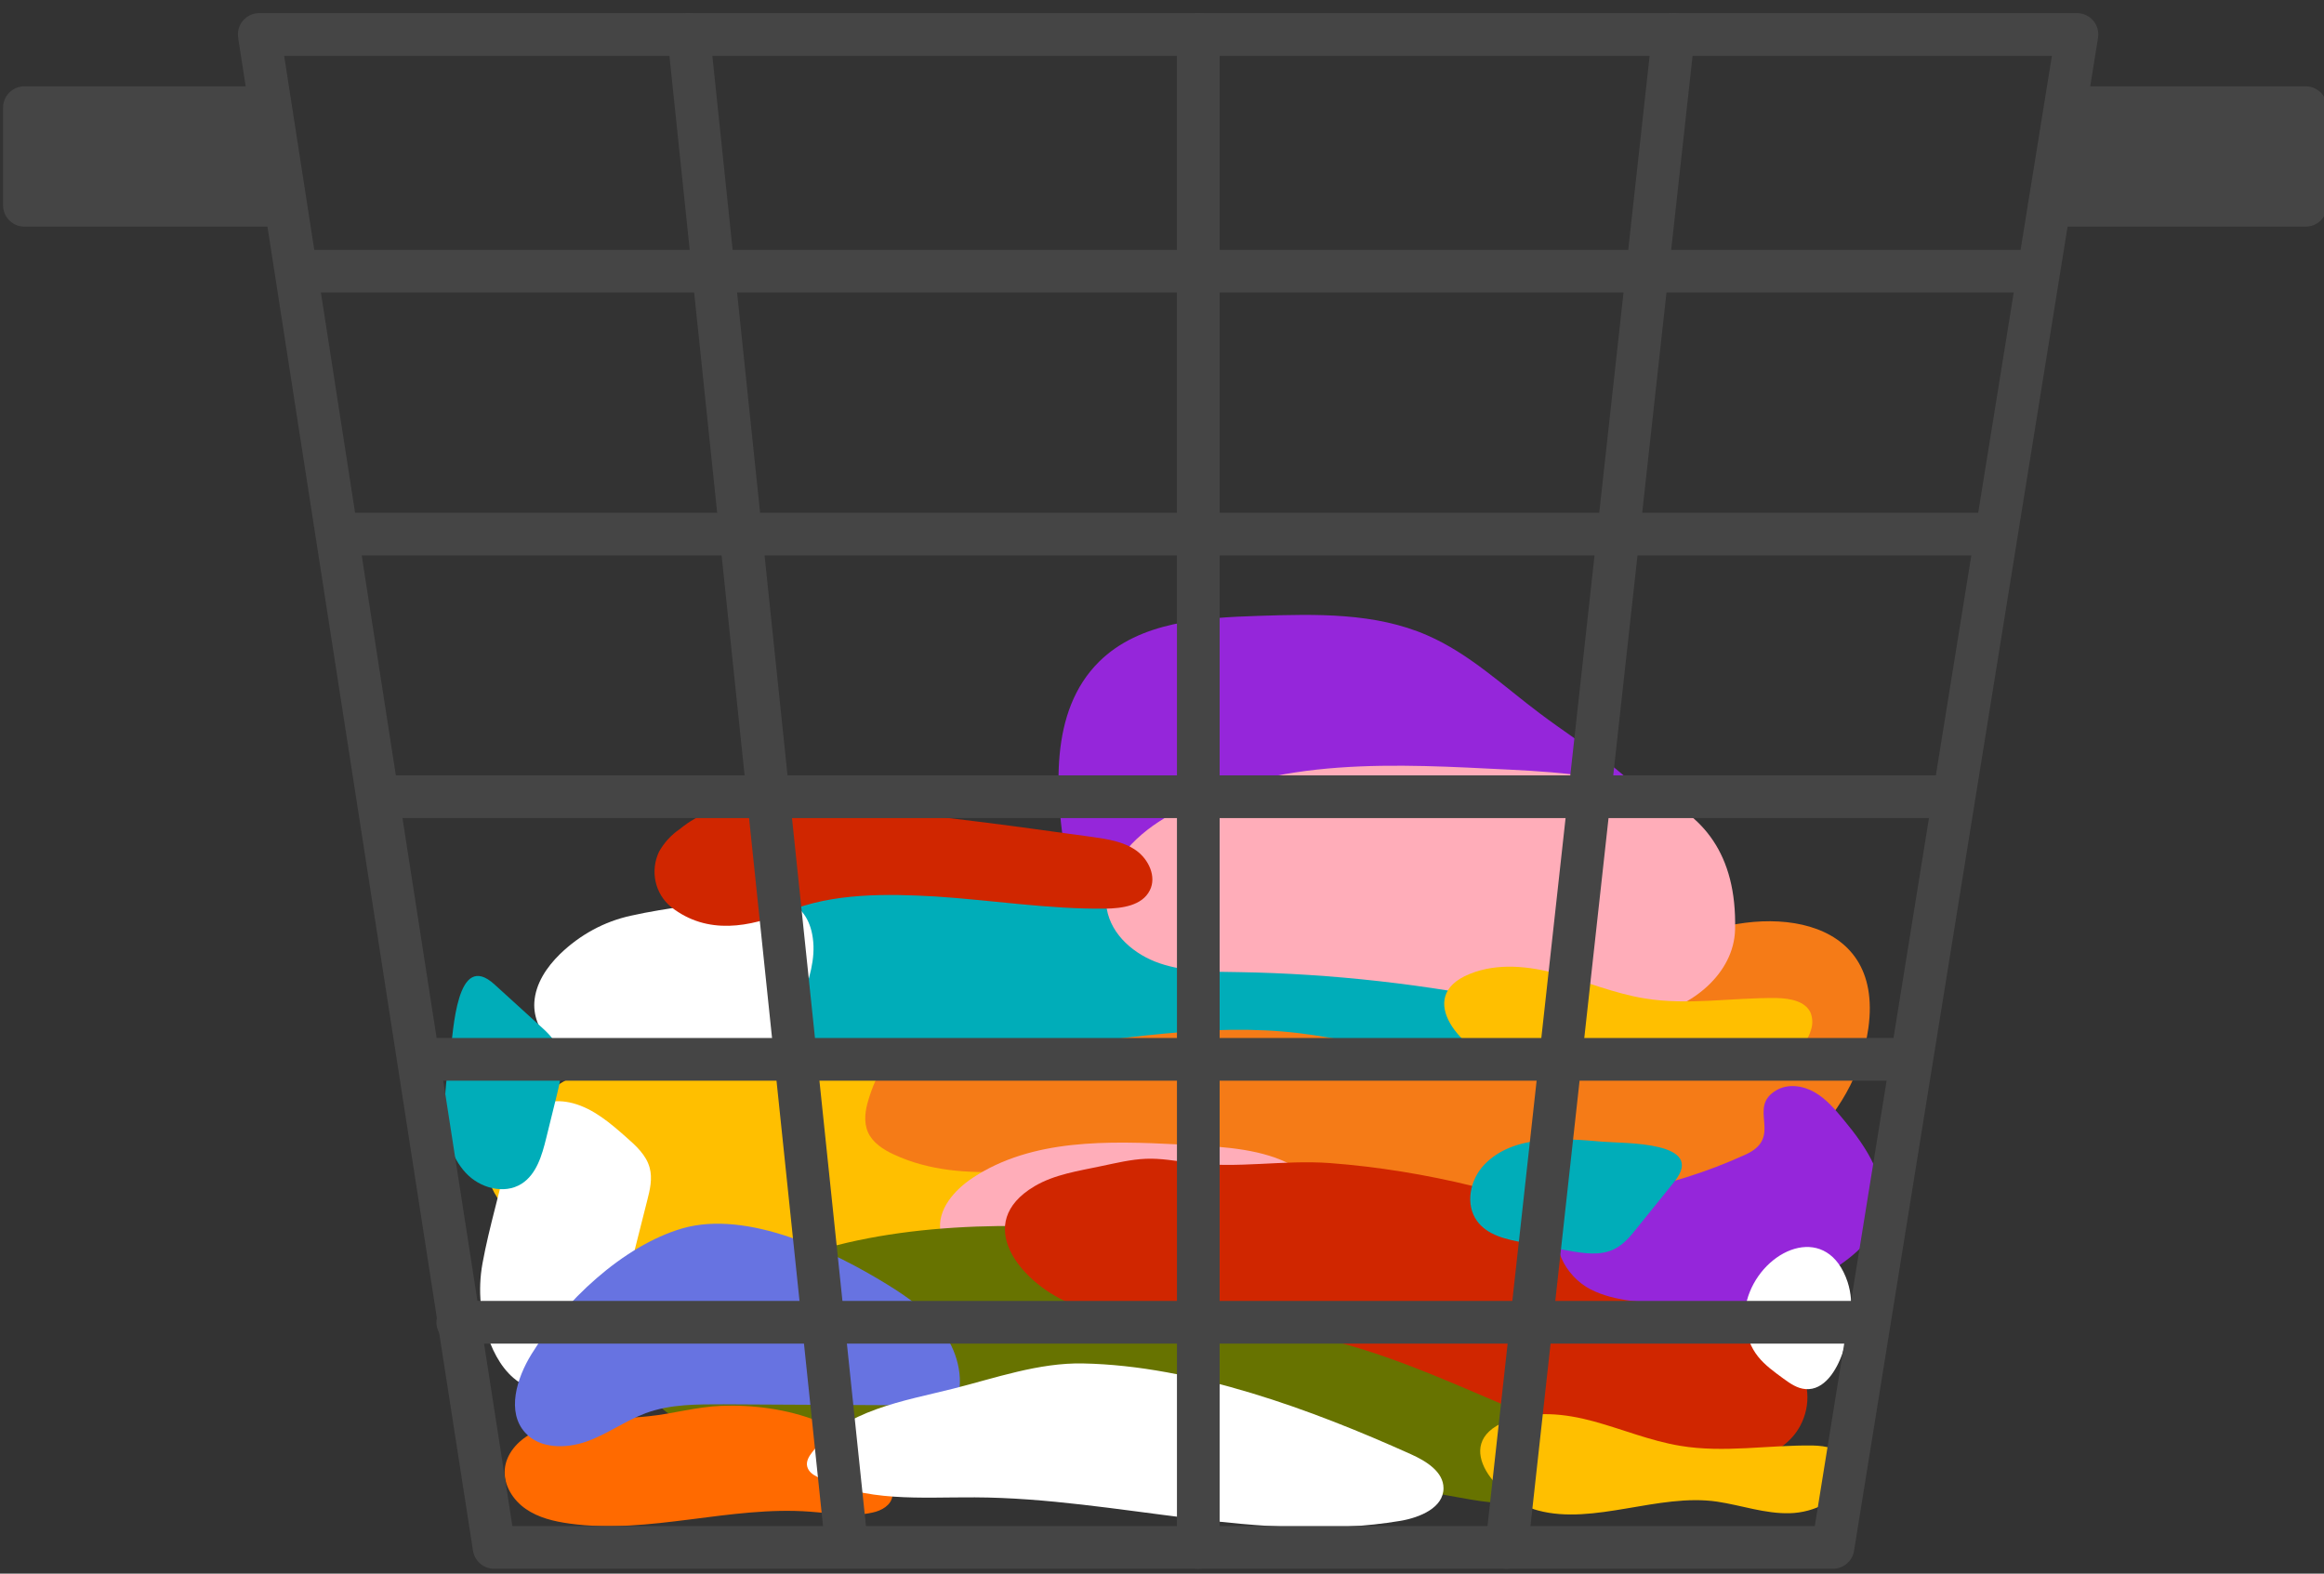 <?xml version="1.0" encoding="utf-8"?>
<!-- Generator: Adobe Illustrator 22.1.0, SVG Export Plug-In . SVG Version: 6.00 Build 0)  -->
<svg version="1.1" id="Layer_1" xmlns="http://www.w3.org/2000/svg" xmlns:xlink="http://www.w3.org/1999/xlink" x="0px" y="0px"
	 viewBox="0 0 762 515.9" style="enable-background:new 0 0 762 515.9;" xml:space="preserve">
<rect x="0" y="0" width="762" height="515.9" fill="#333333" stroke="none"/>
<style type="text/css">
	.st0{fill:#9526DA;}
	.st1{fill:#FFBF00;}
	.st2{fill:#F57B17;}
	.st3{fill:#00ADB9;}
	.st4{fill:#FFADB9;}
	.st5{fill:#677300;}
	.st6{fill:#D02600;}
	.st7{fill:#FFFFFF;}
	.st8{fill:#FF6A00;}
	.st9{fill:#6773E1;}
	.st10{fill:none;stroke:#454545;stroke-width:14;stroke-linecap:round;stroke-linejoin:round;}
	.st11{fill:#454545;stroke:#454545;stroke-width:14;stroke-linecap:round;stroke-linejoin:round;}
</style>
<title>Asset 84</title>
<g id="Layer_2_1_">
	<g id="_2">
		<path class="st0" d="M496.9,313.3c13.7,5,29.3,11.3,42.2,4.6c16.3-8.5,17-32.9,7.1-48.3s-26.7-24.7-41.3-35.7
			c-12-9-23.1-19.6-36.9-25.6c-17.1-7.5-36.5-7-55.2-6.4s-39.1,1.9-52.4,15c-16.5,16.3-14.5,43.1-10.7,65.9c1.4,8.5,3,17.2,7.4,24.7
			s12.1,13.6,20.7,13.6c22.6,0,10.8-28.4,37.6-26.1C443.2,297.5,470.6,303.6,496.9,313.3z"/>
		<path class="st1" d="M382.8,367.5c36.3,10.8,74.5,13.4,111.9,7.8c14.2-2.1,28.9-5.4,42.6-1.1s25,20,18.9,33
			c-2.6,5.5-7.8,9.4-13.1,12.5c-27.9,16.1-62.4,15.8-94.2,10.6s-63-15-95.3-16.1c-30.4-1.1-60.4,5.5-90.6,8.2
			c-42.6,3.7-155-24.6-75-69.7C257.3,313.5,314.4,347.1,382.8,367.5z"/>
		<path class="st2" d="M465.7,333.9c-33.5-2.1-65.4-15.4-98.9-17.5s-72.4,11.9-82,44c-1.1,3.5-1.7,7.4-0.2,10.8s5,5.7,8.5,7.3
			c23.3,10.8,50.5,3.3,76.2,2.1c30.6-1.4,60.7,6.8,90.6,13.3s61.3,11.5,91,4s57.4-30.4,61.7-60.8c5.4-38.5-36-40.8-61.5-28.3
			C521.5,323.5,501.4,336.2,465.7,333.9z"/>
		<path class="st3" d="M337.7,343.9c29.3-3,58.8-8.7,88.1-5.2c12.7,1.5,25.2,4.8,38,5.4s26.4-1.8,36.1-10.2
			c9.7-8.4,13.9-23.8,6.9-34.5c-8.3-12.4-26-12.9-40.9-12.6c-39,0.6-78.1-2.7-116.5-9.7c-26-4.7-58.7-13.8-84.5-2.9
			c-19.5,8.2-35.2,35.2-20.1,54.8C262,351.1,314.3,346.3,337.7,343.9z"/>
		<path class="st4" d="M488.3,252c-37.2-1.9-77.4-3.1-108.5,17.5c-9.8,6.4-19,17-16.9,28.5c1.5,8.6,9.1,15,17.3,17.8
			c8.2,2.8,17.1,2.8,25.8,2.9c30.9,0.5,61.7,4,92,10.3c14.1,3,28.5,6.6,42.6,3.9c14.1-2.6,27.9-13.7,28.3-28.1
			C570.2,254.6,522.9,253.7,488.3,252z"/>
		<path class="st4" d="M386.6,375.2c-23.2-1.2-48.2-1.9-67.6,10.9c-6.1,4-11.9,10.6-10.6,17.8c1,5.3,5.7,9.3,10.8,11.1
			c5.1,1.8,10.6,1.7,16,1.8c19.3,0.3,38.5,2.5,57.3,6.4c8.8,1.9,17.8,4.1,26.6,2.4s17.4-8.6,17.6-17.5
			C437.7,376.8,408.2,376.3,386.6,375.2z"/>
		<path class="st5" d="M218.4,442.2c-3.2,4.4-6,10-4.2,15.2c1.6,4.5,6.1,7.1,10.5,8.8c42.9,17.2,90.8-11.8,136.7-7.3
			c19.8,1.9,38.4,10,57.2,16.5c20.7,7.2,41.9,12.6,63.5,16.2c8.8,1.5,18.6,2.4,26.1-2.4c12-7.7,11.1-26.7,2.2-37.8
			c-8.9-11.1-23.1-16.2-36.5-21c-17.9-6.5-35.8-13.3-54.4-17.9C365,399.3,256.8,389.1,218.4,442.2z"/>
		<path class="st6" d="M569.5,426.5c-26.4-17.4-55.6-30.1-86.3-37.6c-15.5-3.8-31.3-6.4-47.2-7.6c-15.5-1.1-30.1,1.9-45.7-0.1
			c-4.9-0.6-9.7-1.5-14.6-1.3s-9.8,1.4-14.6,2.4c-7.5,1.6-15.3,2.7-21.9,6.6c-20.4,12.1-4.7,31.3,11,38.1c22,9.5,47.1,6.3,70.8,9.5
			c45.8,6.2,85.6,36.4,131.4,43.1c14.9,2.2,33.8-0.5,39-14.7C596.9,450,582.8,435.3,569.5,426.5z"/>
		<path class="st0" d="M532.1,391c-7.3,1.3-15.7,2.4-19.7,8.7c-5,7.8,0.9,18.8,9.1,23s18,4.1,27.2,5.2c7.5,0.9,15.1,2.8,22.7,1.9
			c9.4-1.1,17.8-6.2,25.9-11.2c8-5,16.7-10.8,19.2-19.9c3.1-11.3-4.5-22.6-12-31.6c-2.8-3.4-5.7-6.8-9.5-9s-8.7-2.9-12.5-0.7
			c-9.9,5.7,2.4,15.2-9.9,21C559.7,384.3,546.1,388.6,532.1,391z"/>
		<path class="st1" d="M563,492.3c8,1.2,15.7,4,23.8,3.8c8-0.2,16.9-4.3,18.9-12.1c0.5-1.7,0.4-3.5-0.2-5.2
			c-1.7-3.9-6.8-4.8-11.1-4.9c-14.5-0.2-29.2,2.5-43.5,0.1c-9.7-1.6-18.8-5.4-28.3-8s-19.8-3.7-28.9,0c-18.7,7.5-2,25.9,10.6,29.2
			C522.6,500.1,543.8,489.5,563,492.3z"/>
		<path class="st1" d="M551.3,345.6c7.9,1.2,15.7,4,23.7,3.8s16.9-4.3,18.9-12.1c0.5-1.7,0.4-3.5-0.2-5.2c-1.7-3.9-6.8-4.8-11.1-4.9
			c-14.5-0.2-29.2,2.5-43.5,0.1c-9.7-1.6-18.8-5.4-28.3-8c-9.5-2.6-19.8-3.7-28.9,0c-18.7,7.5-2,25.9,10.6,29.2
			C510.9,353.4,532.1,342.8,551.3,345.6z"/>
		<path class="st7" d="M158.2,414.2c-1.6,8.8-0.7,18,2.6,26.3c2.3,5.7,5.9,11.1,11.4,13.8c9.2,4.4,20.9-0.9,25.9-9.8
			c2.2-4,3.4-8.5,4.5-12.9l9.6-38c0.9-3.5,1.8-7.2,0.8-10.8c-1.1-4.1-4.5-7.2-7.7-10c-5.2-4.6-10.7-9.3-17.4-11.1
			c-12.2-3.2-18.9,5.4-21.2,16.2C164.2,390,160.4,402.1,158.2,414.2z"/>
		<path class="st8" d="M174.2,470c-4.5,2.4-8.3,6.7-8.7,11.8s2.7,10,6.9,12.9s9.3,4.1,14.4,4.8c26.1,3.6,52.6-5.9,78.9-3.9
			c6.8,0.5,13.6,1.8,20.3,0.3c3-0.6,6.2-2.4,6.6-5.4c0-1.4-0.3-2.8-1-4c-9.1-19.9-34.8-26.4-55.1-25.6c-8,0.3-15.9,2.6-23.8,3.4
			C200.3,465.7,185.4,464.1,174.2,470z"/>
		<path class="st9" d="M174.3,443.9c-4.9,7.9-8.3,19-2.1,25.8c4.8,5.3,13.3,5.3,20.1,2.9s12.7-6.8,19.4-9.3c8.1-3,17-2.9,25.6-2.9
			l75.9,0.4c3.2-7.7,1.1-16.8-3.6-23.6c-4.7-6.8-11.7-11.8-18.7-16.1c-17.7-10.9-45.7-24.5-67.1-18.4
			C204.1,408.4,184.7,427,174.3,443.9z"/>
		<path class="st7" d="M266.3,476.1c-1.1,1.4-2.1,3.1-1.6,4.8c0.5,1.7,1.9,2.6,3.3,3.3c15.4,8.4,34,6.6,51.6,6.7
			c46.8,0.2,93.5,15.4,139.6,7.7c6.4-1.1,14.1-4.3,14.1-10.7c0-5.4-5.7-8.9-10.6-11.1c-32.4-14.6-71.6-29.1-107.6-29.8
			c-14.5-0.3-28.8,4.8-42.7,8.3C296.6,459.3,276.9,462.2,266.3,476.1z"/>
		<path class="st7" d="M206.9,300.2c-8.8,1.9-16.8,6.3-23.3,12.6c-4.4,4.3-8,9.7-8.4,15.8c-0.6,10.1,8.9,18.9,18.9,20.1
			c4.5,0.5,9.1-0.1,13.6-0.8l38.8-5.8c3.6-0.5,7.4-1.1,10.2-3.3c3.4-2.6,5-6.9,6.3-11c2.2-6.6,4.5-13.4,3.5-20.3
			c-1.7-12.5-12.3-15.4-23.1-13.3C231.6,296.4,218.9,297.5,206.9,300.2z"/>
		<path class="st7" d="M573.7,423.6c-2.8,6.9-1.9,15.3,2.7,21.1c2.3,2.9,5.4,5.1,8.4,7.3c2.2,1.6,4.5,3.2,7.2,3.4
			c6.1,0.5,10.2-6.1,12.2-12c2.5-7.4,4-15.7,1.6-23.1C599.4,401.1,579.7,408.6,573.7,423.6z"/>
		<path class="st6" d="M222.9,271.8c-2.8,1.9-5.1,4.4-6.8,7.4c-3,6.3-1.4,13.8,4,18.2c11.9,9.3,25.9,6.5,38,1.5
			c14.9-6.2,32.8-5.9,48.6-5c18.6,1.2,37.1,4.2,55.7,4c5.6-0.1,12.1-1,14.6-6c2.3-4.5-0.4-10.2-4.5-13.1s-9.3-3.7-14.3-4.4
			c-30.8-4.3-61.6-8.5-92.7-10.4C250.5,263.1,235.4,261.5,222.9,271.8z"/>
		<path class="st3" d="M486.7,381.8c-4.7,4.9-6.4,13-2.4,18.5c3.4,4.7,9.7,6.1,15.5,7.1l14.4,2.6c5,0.9,10.5,1.8,15.1-0.5
			c3.1-1.5,5.4-4.3,7.6-7.1l12.1-15c10.7-13.3-16.5-12.5-23.5-13.1C512.8,373.2,496.3,371.8,486.7,381.8z"/>
		<path class="st3" d="M152.7,384.5c4.6,5,12.6,7.2,18.3,3.6c4.9-3.1,6.7-9.3,8.1-15l3.5-14.2c1.2-5,2.5-10.4,0.5-15.1
			c-1.3-3.2-4-5.7-6.6-8l-14.3-13c-12.6-11.6-13.5,15.6-14.6,22.6C145.7,357.9,143.3,374.3,152.7,384.5z"/>
	</g>
</g>
<g id="Layer_2_2_">
	<g id="_2_1_">
		<polygon class="st10" points="85,11.3 162,507.3 601,507.3 681,11.3 		"/>
		<line class="st10" x1="98.3" y1="88.9" x2="665" y2="88.9"/>
		<line class="st10" x1="112.6" y1="175.1" x2="649.7" y2="175.1"/>
		<line class="st10" x1="128.3" y1="261.2" x2="634.8" y2="261.2"/>
		<line class="st10" x1="139.5" y1="347.3" x2="623.4" y2="347.3"/>
		<line class="st10" x1="150.1" y1="433.5" x2="612.5" y2="433.5"/>
		<line class="st10" x1="392.9" y1="11.3" x2="392.9" y2="507.3"/>
		<line class="st10" x1="548.7" y1="11.3" x2="494" y2="507.3"/>
		<line class="st10" x1="225.8" y1="11.3" x2="277" y2="501.3"/>
		<polyline class="st11" points="681,35.3 756,35.3 756,67.3 672,67.3 		"/>
		<polyline class="st11" points="83,35.3 8,35.3 8,67.3 92,67.3 		"/>
	</g>
</g>
</svg>
